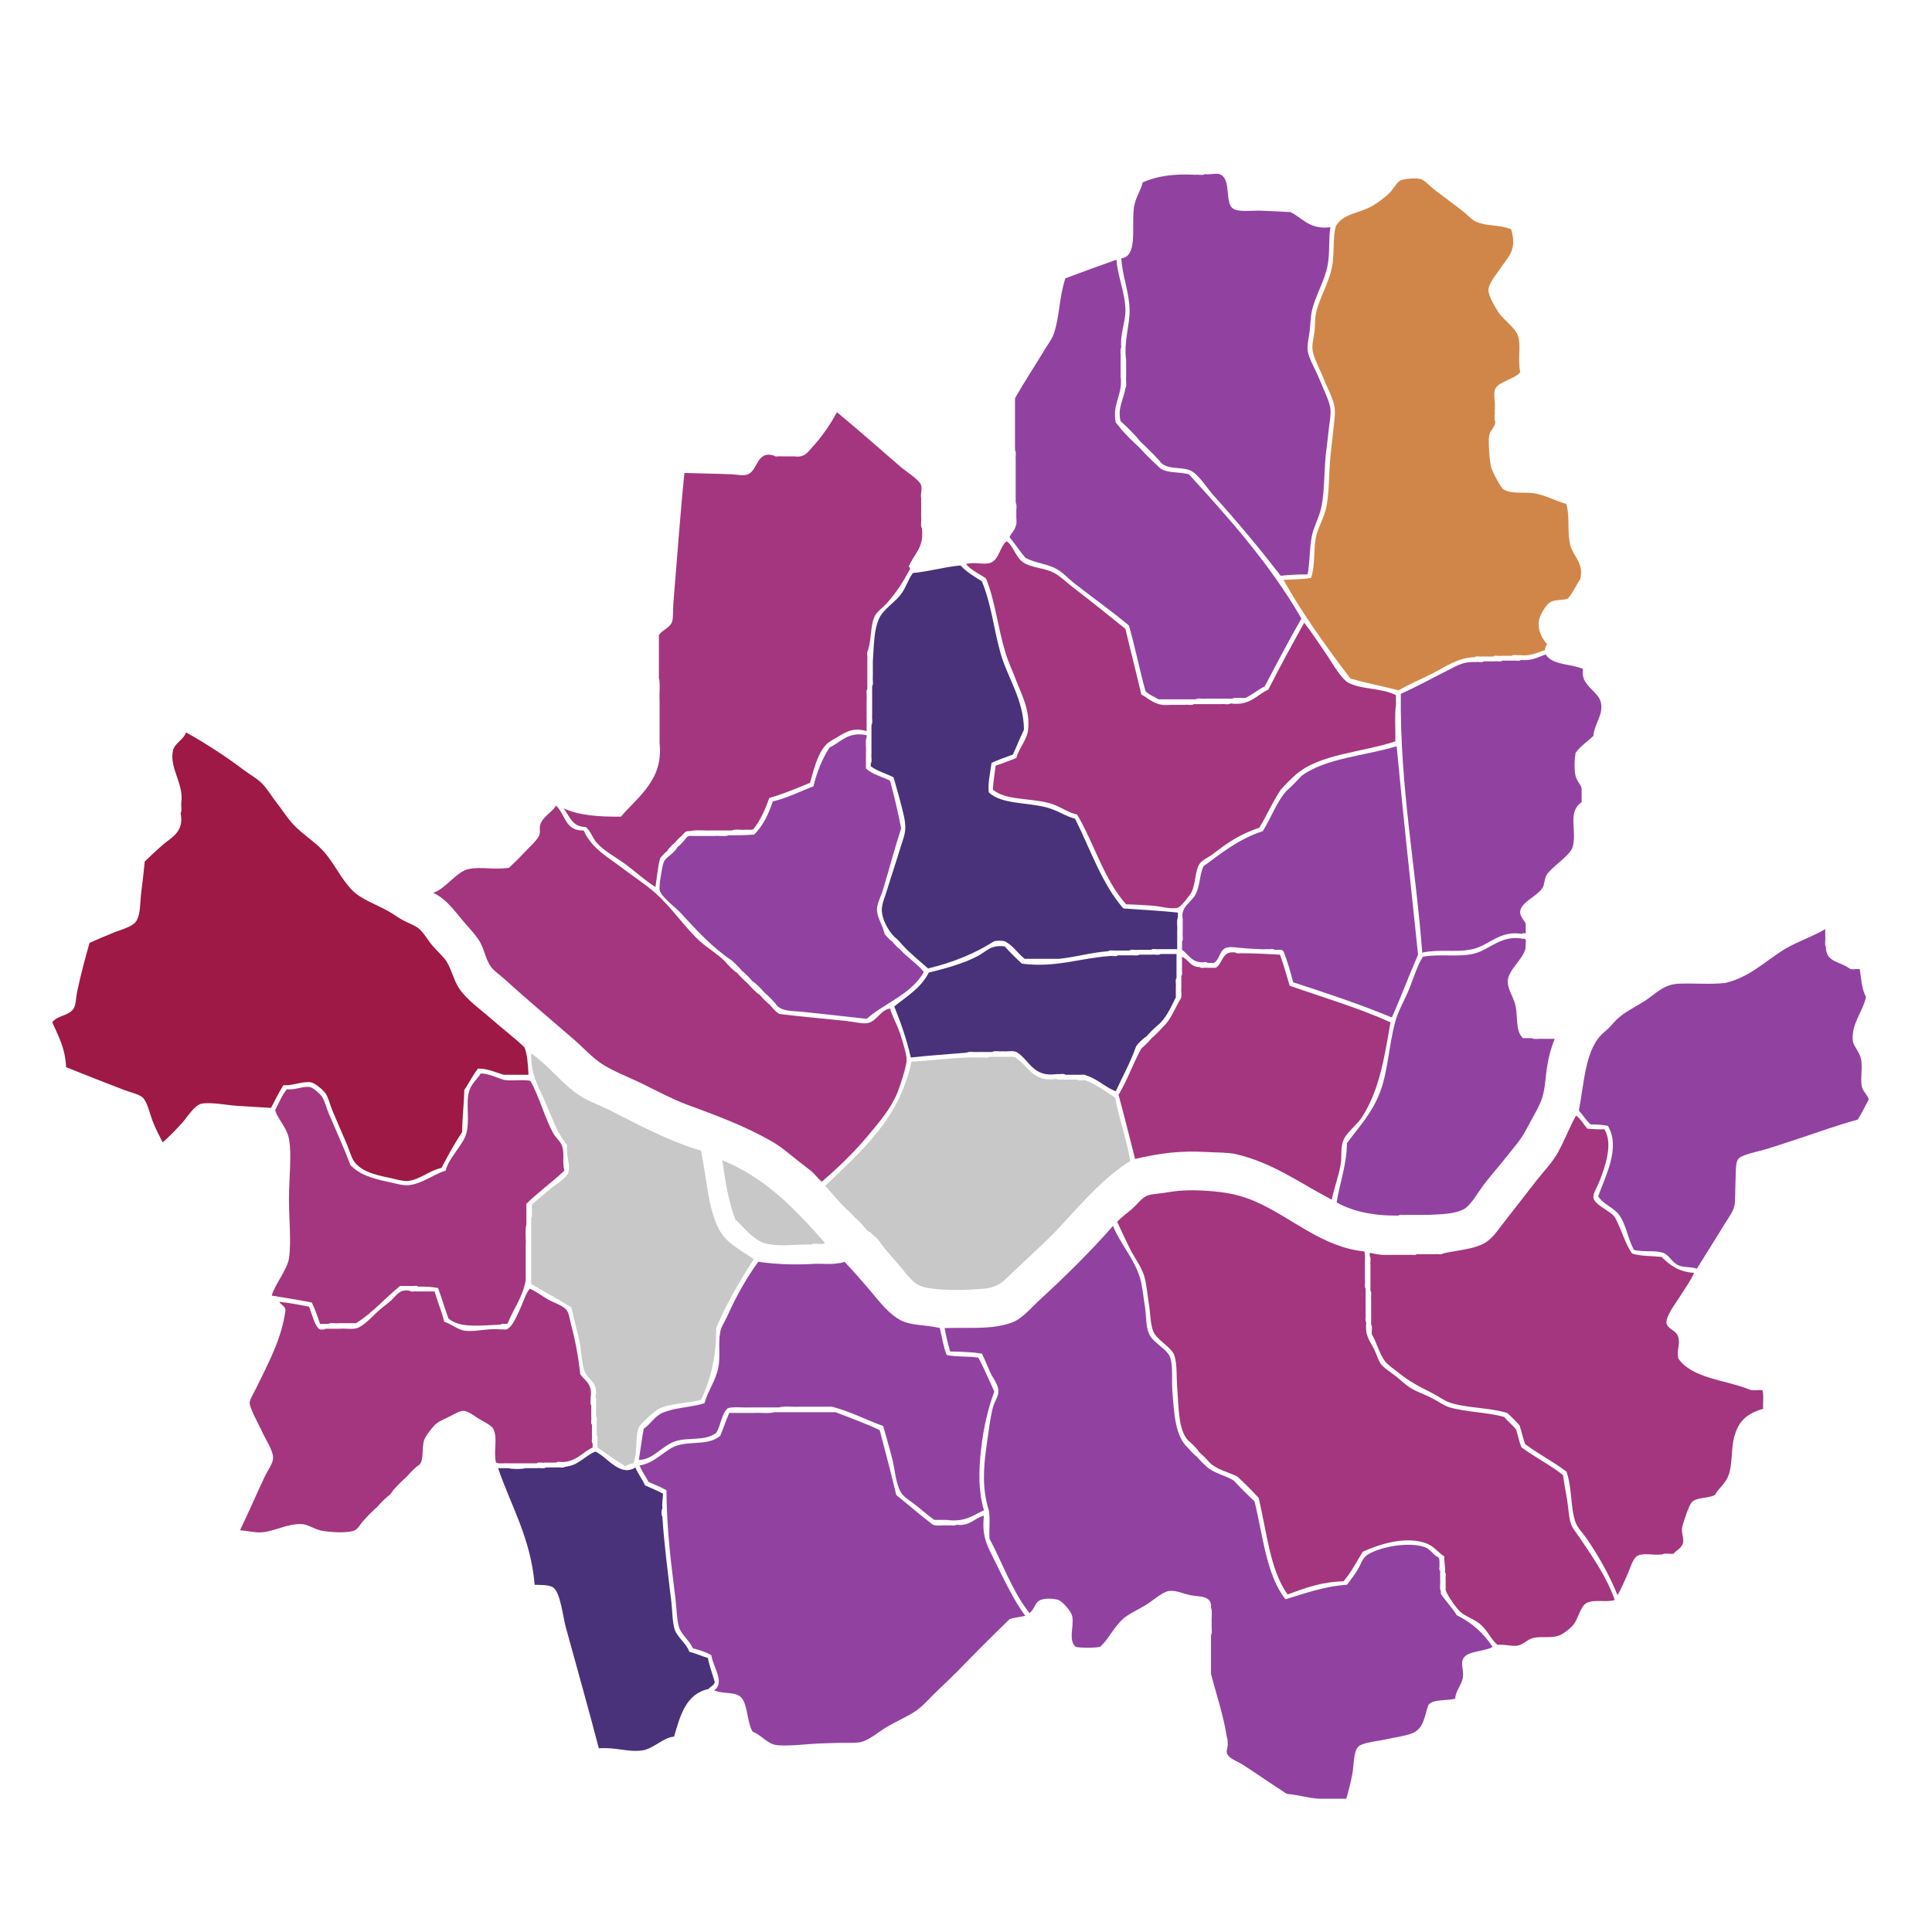 <?xml version="1.0" encoding="utf-8"?>
<!-- Generator: Adobe Illustrator 15.1.0, SVG Export Plug-In . SVG Version: 6.00 Build 0)  -->
<!DOCTYPE svg PUBLIC "-//W3C//DTD SVG 1.1//EN" "http://www.w3.org/Graphics/SVG/1.1/DTD/svg11.dtd">
<svg enable-background="new 0 0 1400 1400" height="1400px" id="Layer_1" version="1.1" viewbox="0 0 1400 1400" width="1400px" x="0px" xml:space="preserve" xmlns="http://www.w3.org/2000/svg" xmlns:xlink="http://www.w3.org/1999/xlink" y="0px">
 <path clip-rule="evenodd" d="M964.064,164.667
	c-1.447,9.018-0.285,18.105-2.002,27.506c-2.068,11.332-9.018,22.101-11.502,33.507c-0.867,3.979-0.977,9.201-1.5,14.003
	c-0.508,4.656-1.969,10.129-1.5,14.003c0.779,6.456,5.756,14.04,8.502,21.005c2.287,5.805,7.385,15.948,8.002,21.505
	c0.539,4.856-0.953,11.628-1.502,17.504c-0.547,5.879-1.484,11.904-2,17.504c-1.135,12.346-0.799,25.368-3,36.008
	c-1.582,7.641-5.57,14.402-7.002,21.505c-1.725,8.558-1.271,18.438-3,27.506c-6.813,0.022-13.387,0.283-19.506,1
	c-14.793-19.111-31.705-39.509-48.51-58.013c-4.902-5.398-11.217-16.078-17.504-18.504c-7.016-2.707-17.623,0.042-22.006-7.001
	c-4.459-4.876-9.127-9.544-14.002-14.003c-0.148-1.02-1.354-0.98-1.502-2c-3.959-4.376-8.127-8.544-12.502-12.503
	c-2.484-9.723,2.434-16.186,3.5-24.005c1.156-1.678,0.176-5.493,0.5-8.001c0-4.168,0-8.335,0-12.503
	c-1.914-13.504,2.932-25.383,2.502-37.009c-0.459-12.384-5.236-23.798-6.002-36.508c11.756-1.325,7.563-21.182,9.002-35.508
	c0.838-8.333,5.449-13.907,6.502-19.504c9.998-4.506,22.598-6.408,38.008-5.501c2.178-0.323,5.654,0.652,7.002-0.5
	c3.451,0.612,7.951-0.803,10.502,0c9.178,2.887,3.551,20.857,10.002,25.005c4.402,2.831,14.043,1.217,20.506,1.5
	c7.441,0.328,14.299,0.634,21.004,1C944.035,158.024,948.826,166.568,964.064,164.667z" fill="#C8C8C8" fill-rule="evenodd" id="Dobong-gu" style="fill: #9142a1">
 </path>
 <path clip-rule="evenodd" d="M943.059,562.258
	c17.314-12.86,45.85-14.498,69.016-21.505c4.727,50.787,10.273,100.752,15.504,151.034c-6.555,14.951-12.34,30.67-19.004,45.511
	c-22.848-9.494-47.135-17.548-71.518-25.506c-1.996-7.838-4.219-15.451-7-22.505c-1.004-1.498-4.105-0.896-6.502-1
	c-0.693-1.14-3.48-0.187-5.002-0.5c-4.93,0.306-9.943-0.296-15.002-0.5c-5.111-0.206-11.324-1.679-15.004-0.5
	c-4.971,1.592-4.482,8.52-9.002,11.003c-1.5,0-3.002,0-4.502,0c-0.693-1.141-3.48-0.187-5-0.5
	c-6.898-0.604-9.074-5.929-13.504-9.002c0-2,0-4.001,0-6.001c1.15-1.184,0.18-4.488,0.5-6.501c0-3.334,0-6.668,0-10.002
	c-1.777-8.816,6.691-12.109,9.502-18.004c3.188-6.685,2.475-12.889,5.502-20.004c13.135-9.705,25.787-19.891,43.01-25.506
	c5.984-9.353,9.824-20.849,17.004-29.006C935.932,569.802,939.6,566.134,943.059,562.258z" fill="#C8C8C8" fill-rule="evenodd" id="Dongdaemun-gu" style="fill: #9142a1">
 </path>
 <path clip-rule="evenodd" d="M549.469,914.338
	c12.88,1.814,26.066,2.353,40.509,1.5c5.67-0.331,12.667,0.665,17.504-0.5c1.864,0.031,3.163-0.504,4.501-1
	c6.505,6.898,12.973,14.271,19.505,22.006c6.095,7.215,12.891,16.18,21.505,20.504c7.69,3.861,17.505,3.021,28.006,5.502
	c1.606,6.563,2.639,13.698,5.001,19.504c6.734,1.602,15.933,0.738,23.005,2c4.186,7.818,7.715,16.29,11.502,24.506
	c-4.217,11.309-7.695,25.375-9.502,41.01c-2.027,17.546-1.936,31.865,2,45.01c-7.719,3.617-13.839,8.832-27.005,7.002
	c-3,0-6.001,0-9.002,0c-4.278-3.027-8.12-6.408-12.502-10.002c-3.631-2.978-9.757-6.318-12.003-10.503
	c-3.533-6.582-4.023-16.151-6.001-24.005c-2.02-8.021-4.385-15.643-6.501-23.506c-12.507-4.498-23.557-10.451-37.009-14.004
	c-7.835,0-15.67,0-23.505,0c-4.837,0.332-10.999-0.662-15.003,0.501c-6.668,0-13.336,0-20.004,0
	c-5.503,0.331-12.333-0.664-17.004,0.5c-4.723,4.112-5.059,12.612-8.502,18.004c-8.232,6.149-19.541,2.86-29.507,6.001
	c-9.423,2.971-16.667,13.793-26.506,13.504c1.216-7.453,2.1-15.238,3.5-22.506c4.8-3.152,7.619-8.869,13.503-11.502
	c8.821-3.948,20.193-3.832,30.507-7.002c2.514-8.961,8.113-16.396,10.002-25.506c1.771-8.537-0.226-17.053,1.5-26.506
	c0.636-3.48,3.329-7.236,5.001-11.002C533.56,938.992,541.504,925.207,549.469,914.338z" fill="#C8C8C8" fill-rule="evenodd" id="Dongjak-gu" style="fill: #9142a1">
 </path>
 <path clip-rule="evenodd" d="M575.476,330.705
	c7.587,0.952,9.29-2.505,13.003-6.501c7.224-7.775,13.519-17.169,18.004-25.505c14.693,12.132,30.782,26.277,46.01,39.509
	c3.894,3.383,13.752,9.375,15.003,13.503c0.862,2.844-0.673,6.792,0,9.002c0,4.834,0,9.669,0,14.503
	c0.324,2.343-0.654,5.989,0.5,7.501c1.953,14.456-6.109,18.896-9.502,28.007c0.628,0.205,1.022,0.645,1,1.5
	c-5.143,9.597-10.142,17.47-17.004,25.006c-3.037,3.335-7.588,6.393-9.002,10.002c-2.79,7.125-1.877,15.108-4.501,24.006
	c-1.152,1.348-0.178,4.823-0.5,7.001c0,3.667,0,7.335,0,11.002c0,3.334,0,6.668,0,10.002c-1.152,1.348-0.178,4.824-0.5,7.001
	c0,3.667,0,7.335,0,11.002c0,4.167,0,8.335,0,12.503c-9.909-2.624-14.437,0.35-20.505,4.001c-2.967,1.785-6.638,3.607-8.502,5.501
	c-6.809,6.919-9.348,18.968-12.003,28.006c-9.573,3.93-19.012,7.994-29.506,11.003c-2.983,8.353-6.446,16.227-11.502,22.505
	c-1.074,0.927-3.664,0.338-5.501,0.5c-3.173,0.328-7.661-0.659-10.002,0.5c-4.668,0-9.335,0-14.003,0
	c-5.337,0.332-12-0.664-16.504,0.5c-3.186-0.352-4.295,1.374-5.501,3c-2.043,1.625-3.877,3.458-5.501,5.501
	c-1.876,1.458-3.543,3.125-5.001,5.001c0,0.167,0,0.333,0,0.5c-2.043,1.624-3.876,3.458-5.501,5.501
	c-1.874,6.295-2.348,13.989-3.501,21.005c-7.333-4.537-13.729-10.497-21.005-16.004c-7.046-5.333-15.879-9.708-21.505-16.003
	c-3.167-3.544-4.184-8.449-8.001-11.502c-9.872,0.035-11.732-7.939-16.003-13.503c10.749,5.088,25.466,6.208,41.509,6.001
	c5.736-6.742,14.377-14.342,20.005-22.505c5.505-7.985,9.425-16.801,8.002-31.007c0-3.167,0-6.334,0-9.502
	c0-7.168,0-14.336,0-21.505c-0.331-5.17,0.664-11.666-0.5-16.003c0-10.335,0-20.671,0-31.007c2.321-3.633,8.118-5.423,9.502-9.502
	c1.134-3.341,0.625-8.999,1-13.503c2.579-30.969,5.016-65.498,8.002-94.521c11.516,0.432,24.255,0.549,34.508,1
	c3.694,0.163,8,1.385,11.503,0c7.246-2.866,6.368-17.586,19.004-13.503c0.693,1.141,3.481,0.187,5.001,0.5
	C569.141,330.705,572.308,330.705,575.476,330.705z" fill="#C8C8C8" fill-rule="evenodd" id="Eunpyeong-gu" style="fill: #a3367f">
 </path>
 <path clip-rule="evenodd" d="M809.029,188.173
	c0.912,12.448,6.383,24.226,6.5,36.508c0.084,8.802-3.998,17.245-3,27.006c-1.156,1.678-0.176,5.492-0.5,8.001
	c0,4.167,0,8.335,0,12.503c1.809,14.38-6.305,20.132-3.5,34.008c1.307,1.693,2.83,3.171,4,5.001
	c4.125,4.543,8.461,8.877,13.002,13.003c4.461,4.876,9.127,9.544,14.004,14.003c4.174,4.995,14.822,3.516,22.006,5.501
	c29.617,32.396,58.822,65.205,81.518,104.524c-9.205,15.968-17.861,32.483-26.506,49.011c-4.91,2.591-8.998,6.004-14.004,8.502
	c-3.006,0.327-7.326-0.659-9.502,0.5c-3,0-6,0-9.002,0c-3.5,0-7.002,0-10.502,0c-2.178,0.323-5.652-0.652-7.002,0.5
	c-3,0-6,0-9.002,0c-3.5,0-7.002,0-10.502,0c-2.5,0-5.002,0-7.502,0c-3.18-1.987-7.064-3.271-9.502-6.001
	c-4.273-15.565-7.566-32.108-12.002-47.511c-12.75-10.672-26.533-20.346-39.51-30.507c-4.32-3.382-8.381-8.007-13.004-10.502
	c-6.852-3.699-15.078-4.146-22.504-8.002c-3.998-4.838-7.506-10.165-11.502-15.003c1.264-2.903,3.693-4.642,4.5-8.002
	c1.158-2.01,0.174-6.161,0.5-9.002c-0.324-2.509,0.656-6.324-0.5-8.002c0-5.168,0-10.336,0-15.504c0-5.001,0-10.002,0-15.003
	c-0.324-2.344,0.654-5.989-0.5-7.502c0-5.168,0-10.336,0-15.503c0-5.001,0-10.002,0-15.003c0-2.334,0-4.668,0-7.002
	c6.334-11.432,14.252-23.222,21.004-34.508c2.314-3.867,5.734-8.378,7.002-12.002c4.479-12.813,3.801-26.4,8.502-40.509
	C784.264,197.082,796.582,192.563,809.029,188.173z" fill="#C8C8C8" fill-rule="evenodd" id="Gangbuk-gu" style="fill: #9142a1">
 </path>
 <path clip-rule="evenodd" d="M1169.111,741.299
	c5.732-6.754,13.379-10.111,22.004-15.504c8.936-5.586,14.174-12.908,26.506-13.003c10.67-0.333,22.672,0.667,32.508-0.5
	c18.525-4.354,29.406-16.417,44.01-25.006c8.764-5.154,19.996-8.898,28.506-14.003c0,1.667,0,3.334,0,5.001
	c0.326,2.509-0.654,6.323,0.502,8.002c-0.258,11.092,11.025,10.646,17.004,15.504c1.512,1.154,5.158,0.176,7.5,0.5
	c1.086,7.083,1.484,14.853,4.502,20.005c-1.932,10.422-10.932,19.746-9.502,32.007c0.439,3.773,5.059,8.253,6,13.503
	c1.15,6.411-0.707,13.824,0.502,19.504c0.762,3.582,4.42,6.434,5,9.503c-2.693,4.808-5.02,9.982-8.002,14.503
	c-14.064,3.812-27.102,8.573-43.51,14.004c-6.725,2.226-13.926,4.617-21.504,7.001c-6.23,1.96-18.705,4.1-21.506,7.502
	c-2.205,2.679-1.711,10.053-2,16.003c-0.27,5.521-0.115,11.744-0.5,16.004c-0.494,5.479-4.258,10.002-7.002,14.504
	c-7.244,11.887-13.189,21.056-20.504,33.008c-5.291-1.752-9.098-0.548-13.504-2.501c-4.646-2.06-6.66-7.547-11.002-9.003
	c-5.998-2.009-12.977-0.372-21.006-2c-4.625-8.117-5.539-17.827-10.502-25.006c-4.063-5.875-11.83-7.93-15.504-14.003
	c5.16-14.568,16.49-35.228,7.002-51.011c-3.82-0.68-7.887-1.115-12.502-1.001c-3.299-2.87-5.486-6.851-8.502-10.003
	c4.039-21.131,4.615-45.729,18.504-57.012C1164.984,745.842,1167.152,743.675,1169.111,741.299z" fill="#C8C8C8" fill-rule="evenodd" id="Gangdong-gu" style="fill: #9142a1">
 </path>
 <path clip-rule="evenodd" d="M134.875,530.751
	c14.186,7.902,28.88,17.473,41.509,27.006c4.251,3.209,9.459,6.075,13.003,9.502c4.232,4.093,7.689,10.18,11.502,15.004
	c3.918,4.956,7.421,10.604,11.503,15.003c6.56,7.07,15.108,12.175,21.505,19.005c8.05,8.595,12.902,20.3,21.505,29.006
	c6.374,6.451,17.3,10.128,26.006,15.003c3.432,1.921,6.93,4.513,10.502,6.501c3.87,2.155,8.53,3.593,11.502,6.001
	c3.497,2.833,6.386,8.233,10.002,12.503c3.64,4.297,8.201,8.06,10.502,12.002c3.5,5.994,4.969,13.018,8.502,18.504
	c5.596,8.689,15.438,15.27,23.005,22.005c8.075,7.188,16.7,13.607,24.506,21.005c2.256,5.079,2.541,12.129,3.001,19.004
	c0,0.334,0,0.667,0,1c-6.002,0-12.003,0-18.004,0c-5.92-1.747-10.951-4.385-18.504-4.5c-3.843,4.658-6.47,10.533-10.002,15.503
	c-0.172,10.497-1.497,19.842-1.5,30.507c-5.514,8.156-10.331,17.01-15.003,26.006c-8.665,1.709-16.358,9.035-25.006,9.502
	c-3.351,0.182-9.662-1.734-13.503-2.5c-10.699-2.131-20.229-4.968-25.006-12.003c-1.979-2.915-3.274-7.977-5.001-12.003
	c-3.733-8.706-7.112-16.434-10.502-24.506c-1.854-4.414-2.894-9.518-5.001-12.502c-1.992-2.822-7.871-7.548-10.502-8.002
	c-6.062-1.047-14.354,2.875-20.005,2c-3.302,5.2-6.064,10.939-9.002,16.504c-8.57-0.594-16.527-0.893-25.005-1.5
	c-6.744-0.483-19.111-2.885-25.506-1.5c-5.025,1.087-10.524,10.202-14.003,14.003c-4.763,5.202-9.093,9.708-14.003,14.003
	c-2.676-5.246-5.24-10.084-7.502-16.004c-1.854-4.855-3.532-13.175-7.001-16.504c-2.526-2.423-9.272-3.868-13.503-5.501
	c-14.528-5.605-28.749-11.121-42.009-16.503c-0.499-13.672-5.639-22.701-10.002-32.508c4.057-5.3,11.855-4.416,15.504-10.002
	c1.666-2.551,1.634-7.865,2.5-12.004c2.518-12.024,6.03-25.201,9.002-35.508c5.497-2.554,11.032-4.787,17.504-7.501
	c4.729-1.983,13.795-4.065,16.503-8.502c3.111-5.097,2.565-13.703,3.5-21.004c0.943-7.357,1.846-14.689,2.501-22.005
	c3.839-3.569,7.796-7.497,13.003-12.002c6.48-5.608,15.725-9.435,13.003-23.005c1.155-1.678,0.175-5.493,0.5-8.002
	c1.876-13.255-8.925-25.063-6.001-37.508C126.606,538.5,132.789,536.269,134.875,530.751z" fill="#C8C8C8" fill-rule="evenodd" id="Gangseo-gu" style="fill: #9e1946">
 </path>
 <path clip-rule="evenodd" d="M409.438,1062.872
	c10.055-0.948,14.109-7.896,22.005-11.003c8.709,3.959,17.785,18.691,29.007,11.503c1.936,4.731,4.911,8.425,7.001,13.003
	c4.371,1.964,8.918,3.752,13.003,6.002c-0.113,3.721-0.805,6.863-0.5,11.002c-0.828,0.7-0.828,4.801,0,5.502
	c1.265,19.843,4.213,42.334,6.502,61.514c0.842,7.057,0.685,15.172,2.5,20.504c1.959,5.756,8.856,10.419,10.502,16.004
	c4.774,1.228,8.83,3.173,13.503,4.501c1.205,6.297,3.346,11.657,5.001,17.505c-0.607,2.56-3.158,3.176-4.501,5
	c-16.374,3.465-20.527,19.148-25.006,34.508c-8.089,0.664-14.721,8.753-23.005,10.003c-9.996,1.508-19.743-2.559-31.507-1.501
	c-6.953-26.869-16.129-59.129-24.006-88.02c-2.003-7.346-3.826-24.808-9.002-28.506c-3.041-2.174-9.421-1.811-13.503-2.001
	c-2.895-34.114-17.084-56.934-26.506-84.52c2.5,0,5.001,0,7.501,0c3.009,0.833,9.495,0.833,12.503,0c2.834,0,5.668,0,8.502,0
	c1.849-0.319,4.982,0.647,6.002-0.5c2.667,0,5.334,0,8.001,0C405.284,1063.053,408.418,1064.02,409.438,1062.872z" fill="#C8C8C8" fill-rule="evenodd" id="Geumcheon-gu" style="fill: #4a327a">
 </path>
 <path clip-rule="evenodd" d="M428.942,1040.367c0.317,1.684-0.644,4.645,0.5,5.501
	c0,1,0,2.001,0,3.001c-7.014,3.32-11.124,9.547-20.504,10.502c-1.849,0.319-4.982-0.647-6.001,0.5c-2.667,0-5.334,0-8.002,0
	c-1.848,0.319-4.982-0.647-6.001,0.5c-2.834,0-5.668,0-8.502,0c-3.834,0-7.668,0-11.502,0c-3.07-0.264-7.24,0.572-9.502-0.5
	c-2.025-8.383,1.501-17.846-2-24.506c-1.383-2.629-7.673-5.575-10.002-7.001c-3.662-2.241-8.242-5.894-11.502-6.001
	c-2.817-0.094-7.527,2.728-10.002,4c-2.836,1.459-7.151,3.227-9.502,5.002c-2.417,1.824-7.969,9.016-9.002,12.002
	c-2.259,6.529,0.466,16.63-5.001,19.005c-2.709,2.292-5.21,4.792-7.502,7.501c-3.542,3.126-6.877,6.46-10.002,10.003
	c-1.09,1.744-2.248,3.421-4.001,4.501c-2.709,2.291-5.21,4.792-7.502,7.502c-3.542,3.125-6.877,6.459-10.002,10.002
	c-2.603,2.77-4.024,6.548-7.502,7.502c-6.091,1.67-16.19,0.877-22.005,0c-5.793-0.873-10.356-4.833-15.504-5.002
	c-10.37-0.339-19.73,5.449-29.006,6.002c-5.163,0.307-9.707-1.09-15.503-1.5c5.927-12.122,11.899-26.067,18.004-39.01
	c2.118-4.488,5.993-9.389,6.001-13.502c0.012-5.465-5.336-12.942-8.502-20.006c-2.061-4.598-8.586-15.993-8.502-20.004
	c0.044-2.09,2.84-6.572,4.501-10.002c8.828-18.236,18.595-35.627,21.505-57.014c-0.289-3.212-3.403-3.599-4.501-6.001
	c7.568,0.767,14.526,2.144,21.505,3.501c2.272,5.395,3.418,11.918,7.001,16.004c0.54,0.827,4.462,0.827,5.001,0
	c3.5,0,7.001,0,10.502,0c4.004-0.33,9.33,0.662,12.503-0.5c5.631-2.188,10.712-8.438,16.504-13.504
	c2.238-1.957,5.196-3.902,8.001-6.501c4.358-4.038,6.289-8.403,13.503-7.002c0.855,1.145,3.817,0.184,5.501,0.501
	c4.167,0,8.335,0,12.503,0c2.144,7.523,5.065,14.271,7.001,22.004c4.975,1.3,9.393,5.851,15.503,6.502
	c7.731,0.824,16.25-1.998,25.506-1c1.52-0.314,4.308,0.641,5.001-0.5c3.791-2.215,6.551-9.283,9.002-14.504
	c2.473-5.266,3.817-10.847,7.002-14.503c4.698,2.081,8.631,5.198,13.503,8.001c3.752,2.16,11.111,4.273,13.503,8.002
	c1.4,2.185,2.071,7.009,3.001,10.503c2.963,11.132,5.162,22.878,6.501,35.509c3.465,4.703,9.131,7.205,7.501,17.003
	c0.317,1.685-0.644,4.646,0.5,5.501c0,2.834,0,5.668,0,8.502c0.317,1.684-0.644,4.646,0.5,5.502
	C428.942,1035.032,428.942,1037.699,428.942,1040.367z" fill="#C8C8C8" fill-rule="evenodd" id="Guro-gu" style="fill: #a3367f">
 </path>
 <path clip-rule="evenodd" d="M694.002,1210.906
	c-4.465,4.478-9.49,9.332-15.003,14.503c-4.905,4.601-9.783,10.629-15.504,14.503c-5.579,3.778-12.692,6.807-20.004,11.003
	c-6.592,3.783-13.672,10.269-20.004,11.503c-4.604,0.896-10.121,0.33-15.004,0.5c-4.958,0.172-10.222,0.289-15.503,0.5
	c-8.362,0.334-23.305,2.309-31.007,1c-6.05-1.028-10.412-7.248-16.503-9.502c-4.21-6.324-3.53-20.211-8.502-25.006
	c-4.548-4.387-12.656-2.06-19.505-5.002c8.225-5.589-0.902-17.209-2-25.506c-3.932-2.236-8.583-3.752-13.503-5
	c-1.827-5.164-8.366-9.896-10.002-15.504c-1.574-5.393-1.633-13.365-2.5-20.505c-0.814-6.708-1.677-13.724-2.5-20.505
	c-2.561-21.088-3.9-39.887-4.001-58.013c-4.064-2.271-8.587-4.082-13.003-6.001c-2.081-4.088-4.802-7.535-6.501-12.004
	c11.121-1.375,18.907-12.017,27.506-14.502c11.104-3.211,22.65,0.189,31.007-7.002c2.241-5.428,4.121-11.217,6.502-16.504
	c6.001,0,12.002,0,18.004,0c4.67-0.331,10.665,0.663,14.503-0.5c6.668,0,13.337,0,20.005,0c8.168,0,16.337,0,24.506,0
	c10.86,4.143,21.86,8.146,32.007,13.002c4.08,15.592,8.194,31.148,12.003,47.012c8.873,7.131,17.411,14.596,26.506,21.504
	c2.674,1.161,7.497,0.172,11.003,0.501c1.848-0.319,4.981,0.647,6.001-0.501c9.897,1.395,14.094-5.574,20.004-6.501
	c-1.588,13.631,1.807,20.663,6.002,29.007c7.521,14.96,15.389,32.314,24.006,43.51c-3.738,0.93-8.176,1.16-11.502,2.5
	C718.799,1185.691,706.297,1198.194,694.002,1210.906z" fill="#C8C8C8" fill-rule="evenodd" id="Gwanak-gu" style="fill: #9142a1">
 </path>
 <path clip-rule="evenodd" d="M968.564,871.328
	c2.316-14.521,7.197-26.477,7.502-43.01c8.822-11.86,18.256-21.808,24.006-37.008c5.83-15.418,6.246-33.637,11.002-51.012
	c2.184-7.975,6.811-15.682,10.002-23.506c3.381-8.283,5.756-16.752,10.002-23.505c13.057-2.375,26.496,0.72,38.01-2.501
	c10.371-2.901,19.273-13.59,34.508-10.502c3.646-0.813,1.371,4.297,2,6.501c-1.842,8.604-12.258,15.216-13.002,24.006
	c-0.449,5.296,4.145,11.839,5.5,17.504c2.047,8.548-0.248,18.539,5.502,24.005c2.166,0,4.334,0,6.502,0
	c1.678,1.156,5.492,0.176,8.002,0.5c2.834,0,5.668,0,8.502,0c-2.664,6.541-4.318,12.607-5.502,20.005
	c-1.111,6.94-1.309,15.409-3.5,22.505c-2.055,6.65-7.506,15.23-11.504,23.006c-3.957,7.696-9.898,14.141-14.502,20.004
	c-4.736,6.031-10.125,12.135-15.504,19.005c-4.619,5.896-10.355,16.442-15.504,19.005c-6.918,3.441-16.094,3.563-25.006,4
	c-2.334,0-4.668,0-7.002,0c-3.334,0-6.668,0-10.002,0c-1.52,0.314-4.309-0.641-5.002,0.5
	C995.094,881.143,980.262,877.802,968.564,871.328z" fill="#C8C8C8" fill-rule="evenodd" id="Gwangjin-gu" style="fill: #9142a1">
 </path>
 <path clip-rule="evenodd" d="M809.529,885.332
	c3.344-3.51,7.164-6.168,11.002-9.502c3.58-3.111,6.844-7.933,11.002-9.503c3.145-1.187,8.471-1.302,12.504-2.001
	c10.121-1.754,17.617-2.169,29.006-1.5c15.992,0.939,26.063,3.173,37.008,8.002c26.447,11.669,47.611,32.773,78.518,36.008
	c1.088,2.58,0.227,7.111,0.502,10.503c0,3.334,0,6.668,0,10.003c0.32,2.012-0.65,5.317,0.5,6.501c0,2.834,0,5.668,0,8.502
	c0,3.334,0,6.668,0,10.002c0.318,1.849-0.648,4.981,0.5,6.001c-1.123,9.712,2.514,13.063,5.5,19.005
	c1.992,3.962,3.227,8.579,5.002,11.003c2.117,2.891,7.289,6.038,11.002,9.002c3.914,3.123,7.424,6.66,11.504,9.002
	c4.016,2.305,9.201,4.087,14.002,6.501c4.635,2.33,9.215,5.753,13.504,7.002c12.207,3.557,27.744,3.449,39.508,7.001
	c2.563,3.273,5.932,5.738,8.502,9.002c1.391,4.277,2.246,9.092,4.002,13.004c9.594,7.076,20.686,12.655,30.006,20.004
	c0.875,6.341,2.055,12.245,3.002,18.004c0.984,6.002,1.041,12.711,3,18.004c1.092,2.949,4.381,6.836,6.502,10.003
	c9.504,14.194,19.082,27.798,25.006,44.511c-5.541,1.964-14.252-0.62-20.006,2c-4.949,2.254-6.008,10.943-10.002,16.004
	c-2.055,2.604-7.475,6.924-11.002,8.002c-5.742,1.754-12.551,0.227-18.004,1.5c-4.266,0.995-7.09,4.738-11.002,5.501
	c-4.352,0.849-9.047-0.96-15.004-0.5c-4.955-4.302-7.02-10.321-12.504-15.003c-4.303-3.674-10.471-5.346-14.502-9.002
	c-2.607-2.365-9.137-11.533-10.504-15.504c0-2.668,0-5.335,0-8.002c-0.313-1.52,0.641-4.308-0.5-5.002
	c0.389-4.389-0.732-7.268-0.5-11.502c-4.393-2.852-7.592-7.5-13.002-9.502c-14.945-5.529-33.725,0.521-46.012,6.001
	c-4.537,7.298-8.525,15.146-14.002,21.505c-16.326,0.345-28.281,5.061-40.51,9.502c-12.758-17.582-15.137-45.543-21.004-70.016
	c-4.961-5.376-10.129-10.544-15.504-15.504c-6.775-3.227-14.982-5.021-20.006-10.002c-2.291-2.709-4.791-5.21-7.5-7.502
	c-0.178-0.656-0.881-0.786-1.002-1.5c-2.125-2.543-4.457-4.877-7-7.002c-7.23-7.581-6.807-23.209-8.002-38.508
	c-0.609-7.787,0.043-16.854-2.002-23.006c-2.199-6.624-12.922-11.019-15.502-18.004c-2.012-5.447-1.949-13.102-3.002-19.504
	c-1.125-6.854-1.74-14.938-3.5-20.506c-2.148-6.789-6.955-12.942-10.002-19.004C815.576,898.467,812.641,891.889,809.529,885.332z" fill="#C8C8C8" fill-rule="evenodd" id="Gangnam-gu" style="fill: #a3367f">
 </path>
 <path clip-rule="evenodd" d="M720.008,682.285
	c-13.643,8.694-29.509,15.167-47.511,19.505c-6.417-5.753-13.255-11.084-19.004-17.504c-1.625-2.043-3.458-3.876-5.501-5.501
	c-4.496-4.668-9.113-12.79-9.002-20.004c0.059-3.846,2.49-9.455,4.001-14.504c3.006-10.049,6.144-18.898,9.002-28.506
	c1.488-5.001,3.81-10.584,4.001-15.003c0.284-6.57-2.044-13.576-3.501-19.504c-1.444-5.877-3.262-11.502-5.001-18.004
	c-5.435-2.734-11.846-4.491-16.504-8.002c0-0.667,0-1.333,0-2c1.153-1.348,0.177-4.823,0.5-7.001c0-3.667,0-7.335,0-11.002
	c0-3.334,0-6.668,0-10.002c1.152-1.348,0.177-4.824,0.5-7.001c0-3.668,0-7.335,0-11.003c0-3.334,0-6.668,0-10.002
	c1.152-1.348,0.177-4.824,0.5-7.002c0-3.667,0-7.335,0-11.002c0.908-12.657,0.718-22.671,4.501-31.007
	c3.217-7.087,11.845-11.738,16.504-18.504c3.345-4.858,4.499-9.644,8.002-14.503c12.175-1.161,22.316-4.356,34.508-5.501
	c4.252,4.75,9.984,8.02,15.503,11.502c6.941,16.762,8.516,34.323,13.504,52.012c5.047,17.906,16.736,33.542,17.004,55.512
	c-2.867,5.802-5.285,12.053-8.002,18.004c-5.268,1.902-10.518,3.819-15.504,6.001c-0.797,6.729-2.854,14.783-2,21.505
	c9.846,8.849,27.449,6.847,42.51,11.002c7.674,2.118,13.383,6.375,20.004,8.002c11.162,22.178,19.406,47.276,35.008,65.015
	c13.176,0.995,26.723,1.617,39.51,3c0,1.167,0,2.334,0,3.501c-1.16,2.341-0.172,6.829-0.5,10.002c0,4.334,0,8.668,0,13.003
	c-4.334,0-8.67,0-13.004,0c-1.848,0.319-4.982-0.648-6.002,0.5c-3.166,0-6.334,0-9.502,0c-1.848,0.319-4.98-0.647-6,0.5
	c-3.002,0-6.002,0-9.002,0c-2.014,0.321-5.318-0.65-6.502,0.5c-12.729,0.941-23.139,4.201-35.508,5.501c-8.336,0-16.672,0-25.006,0
	c-4.959-3.876-8.289-9.382-14.004-12.503C726.826,681.454,721.691,681.454,720.008,682.285z" fill="#C8C8C8" fill-rule="evenodd" id="Jongno-gu" style="fill: #4a327a">
 </path>
 <path clip-rule="evenodd" d="M852.039,722.795
	c-3.846,7.49-7.141,15.533-13.504,20.504c-2.877,2.459-5.543,5.126-8.002,8.002c-0.404,0.096-0.498,0.502-1,0.5
	c-2.299,2.201-5.035,3.969-6.502,7.002c-4.045,11.457-9.639,21.369-14.502,32.008c-7.918-3.086-13.068-8.938-21.506-11.503
	c-1.02-1.147-4.152-0.181-6.002-0.501c-3,0-6,0-9.002,0c-1.02-1.146-4.152-0.18-6-0.5c-17.834,2.664-19.93-10.41-29.508-16.003
	c-2.342-1.159-6.83-0.173-10.002-0.501c-2.344,0.324-5.988-0.653-7.502,0.501c-3.334,0-6.668,0-10.002,0
	c-2.676,0.325-6.659-0.657-8.502,0.5c-13.527,1.144-27.306,2.034-40.51,3.501c-3.02-13.316-7.289-25.385-12.002-37.009
	c9.184-7.319,19.5-13.507,25.005-24.505c12.842-3.283,24.639-6.314,35.509-12.003c6.629-3.47,9.121-8.251,19.504-7.001
	c3.959,4.376,8.127,8.544,12.504,12.503c24.184,3.167,42.299-4.035,63.514-5.501c1.848-0.319,4.982,0.648,6.002-0.5c3,0,6,0,9.002,0
	c2.012-0.321,5.318,0.65,6.5-0.5c3.002,0,6.002,0,9.004,0c2.012-0.32,5.316,0.65,6.5-0.5c3.002,0,6.002,0,9.002,0
	c0.834,0,1.668,0,2.502,0c0,2.834,0,5.668,0,8.502c0,3.001,0,6.002,0,9.002c-1.148,1.02-0.182,4.154-0.5,6.002
	C852.039,717.46,852.039,720.127,852.039,722.795z" fill="#C8C8C8" fill-rule="evenodd" id="Jung-gu" style="fill: #4a327a">
 </path>
 <path clip-rule="evenodd" d="M1120.1,474.238
	c4.662,7.841,18.324,6.681,27.006,10.502c-2.287,12.067,11.305,15.833,13.004,24.506c1.773,9.058-4.662,14.91-5.502,24.005
	c-4.322,4.18-9.531,7.472-13.004,12.502c0,0.334,0,0.667,0,1c-0.832,3.84-0.832,11.164,0,15.003c0.725,3.943,3.436,5.9,4.502,9.502
	c0,3.334,0,6.668,0,10.002c-10.604,7.43-3.115,20.208-6.502,32.507c-1.73,6.284-15.746,14.712-19.004,20.505
	c-1.561,2.773-1.363,6.369-2.5,8.502c-3.455,6.476-15.533,10.445-16.504,17.504c-0.502,3.64,2.662,6.176,4,9.002
	c0,2.334,0,4.668,0,7.002c-0.727,0.273-2.584-0.585-2.5,0.5c-16.391-2.901-23.908,8.259-36.008,11.002
	c-11.813,2.678-22.666-0.268-36.51,2.5c-4.686-62.996-16.182-119.183-15.502-187.543c11.811-5.232,23.043-11.489,35.008-17.504
	c6.033-3.034,10.494-5.943,19.504-5.501c1.684-0.317,4.645,0.645,5.502-0.5c2.666,0,5.334,0,8.002,0
	c1.684-0.317,4.645,0.644,5.5-0.5c2.668,0,5.334,0,8.002,0c1.684-0.317,4.645,0.644,5.502-0.5
	C1110.217,479.025,1114.6,476.073,1120.1,474.238z" fill="#C8C8C8" fill-rule="evenodd" id="Jungnang-gu" style="fill: #9142a1">
 </path>
 <path clip-rule="evenodd" d="M402.936,583.763
	c6.628,6.041,6.576,18.764,20.004,18.004c5.968,13.406,17.593,19.237,29.007,28.007c7.357,5.653,15.368,10.769,22.005,16.504
	c12.672,10.951,22.254,25.911,33.508,36.008c5.59,5.017,12.528,8.948,18.004,14.503c2.292,2.709,4.792,5.21,7.502,7.501
	c0.501-0.001,0.595,0.405,1,0.501c2.458,2.875,5.126,5.543,8.002,8.001c2.292,2.71,4.792,5.21,7.501,7.502
	c0.501-0.001,0.595,0.405,1,0.5c2.292,2.71,4.792,5.21,7.501,7.502c2.202,2.3,3.968,5.034,7.001,6.501
	c13.151,1.679,33.148,3.431,48.011,5.002c5.674,0.6,11.949,2.383,16.003,1.5c6.439-1.402,9.308-9.631,16.004-10.502
	c1.58,5.924,4.993,11.412,7.001,17.504c1.616,4.899,5.107,15.426,5.001,20.004c-0.106,4.607-4.983,19.26-6.502,23.006
	c-5.032,12.414-13.34,21.697-21.005,31.007c-10.313,12.528-22.811,24.427-34.008,34.007c-2.909-2.459-5.033-5.625-8.001-8.001
	c-3.006-2.405-6-4.657-9.002-7.002c-5.841-4.562-11.654-9.769-18.004-13.503c-19.939-11.727-41.419-19.489-63.014-27.506
	c-10.111-3.754-20.545-9.33-31.007-14.504c-10.133-5.011-21.63-9.223-30.507-15.003c-6.704-4.366-13.309-11.702-20.004-17.505
	c-17.035-14.76-33.581-28.587-50.011-43.51c-3.288-2.985-7.931-6.23-10.002-9.001c-3.899-5.214-4.916-12.548-8.002-18.004
	c-2.809-4.965-7.841-10.148-12.002-15.003c-6.841-7.979-12.272-16.188-21.505-20.505c0-0.167,0-0.333,0-0.5
	c8.283-2.733,16.484-15.161,25.005-17.004c9.141-1.977,18.662,0.807,29.507-1c3.474-3.274,7.478-7.106,11.502-11.503
	c3.063-3.346,9.383-8.809,10.502-12.503c0.708-2.338-0.158-4.918,0.5-7.001C393.398,591.544,399.557,589.176,402.936,583.763z" fill="#C8C8C8" fill-rule="evenodd" id="Mapo-gu" style="fill: #a3367f">
 </path>
 <path clip-rule="evenodd" d="M1083.592,305.699
	c-0.51,4.537-3.662,5.613-4.502,10.002c-0.775,4.05,0.262,18.509,1.5,23.005c0.885,3.208,6.793,14.643,9.002,16.004
	c5.967,3.672,16.053,1.403,23.506,3c8.109,1.738,14.93,5.567,22.006,7.501c2.74,11.227,0.236,20.766,3,30.507
	c2.139,7.545,9.795,12.583,7.002,24.006c-3.18,4.49-5.305,10.033-9.002,14.003c-4.596,1.663-8.748,0.512-12.504,2.501
	c-3.117,1.651-7.98,9.404-8.502,14.003c-0.748,6.625,2.275,12.594,6.002,16.504c-0.713,1.287-1.615,2.386-1.5,4.501
	c-5.883,1.452-10.193,4.478-18.504,3.501c-1.684,0.316-4.646-0.645-5.502,0.5c-2.668,0-5.334,0-8.002,0
	c-1.684,0.316-4.645-0.645-5.502,0.5c-2.666,0-5.334,0-8.002,0c-1.684,0.316-4.645-0.645-5.5,0.5
	c-12.211,0.197-21.813,7.38-31.008,12.003c-8.523,4.285-16.541,7.522-24.006,12.003c-11.572-2.931-23.703-5.303-35.008-8.502
	c-17.121-22.554-34.861-47.157-48.51-71.517c6.645-0.522,14.094-0.241,20.004-1.5c3.156-9.429,1.619-20.374,3.5-29.507
	c1.412-6.854,5.945-13.942,7.502-21.505c2.24-10.87,1.836-24.517,3.002-37.009c0.533-5.733,1.441-11.911,2-18.004
	c0.537-5.876,1.732-12.743,1-17.504c-1.043-6.773-5.283-14.015-8.002-21.005c-2.588-6.651-7.232-14.544-8.002-21.005
	c-0.441-3.712,0.98-8.423,1.5-13.003c0.482-4.25,0.182-9.028,1-13.003c2.141-10.392,9.006-21.348,11.504-33.008
	c2.17-10.125,0.41-21.711,3-30.507c5.758-9.167,15.742-8.554,26.506-14.503c3.541-1.957,8.979-6.144,12.004-9.002
	c3.121-2.951,5.645-8.404,8.502-9.502c3.232-1.244,10.299-1.729,14.002-1c3.074,0.605,6.523,4.829,10.002,7.502
	c7.916,6.081,13.107,9.773,20.506,15.503c3.42,2.65,6.877,6.662,10.002,8.002c8.432,3.616,15.584,1.682,25.506,5.501
	c4.303,15.436-2.008,19.555-8.002,28.506c-3.225,4.817-8.416,10.662-8.502,15.503c-0.078,4.409,5.43,13.495,7.502,16.504
	c3.346,4.858,12.357,11.303,14.004,17.004c2.277,7.894-0.465,15.084,1.5,26.006c-3.293,4.746-15.668,6.805-18.004,12.003
	c-1.809,4.022,0.287,9.412-0.5,16.003C1083.416,300.207,1082.436,304.021,1083.592,305.699z" fill="#C8C8C8" fill-rule="evenodd" id="Nowon-gu" style="fill: #d18649">
 </path>
 <path clip-rule="evenodd" d="M806.527,888.332
	c4.836,12.346,15.342,23.65,19.506,37.509c1.785,5.944,2.385,13.452,3.5,20.005c1.16,6.825,0.615,14.923,3,20.504
	c2.943,6.886,13.414,11.089,15.504,17.504c2.102,6.455,0.887,15.961,1.5,24.006c1.275,16.718,2.035,32.602,11.004,41.01
	c2.125,2.543,4.457,4.877,7,7.001c2.293,2.71,4.793,5.21,7.502,7.502c5.152,4.351,13.154,5.851,19.004,9.502
	c4.793,5.21,9.795,10.211,15.004,15.003c6.199,24.977,8.586,53.764,22.506,71.018c12.578-3.768,27.584-9.42,44.51-10.503
	c2.496-3.239,4.85-6.384,7.502-10.503c2.125-3.299,3.473-8.528,7.002-11.002c7.916-5.549,30.465-10.368,42.51-5.502
	c3.742,1.513,5.676,5.699,9.002,7.002c1.172,0.827,1.082,2.918,1,5.002c0.313,1.52-0.641,4.307,0.5,5c0,2.168,0,4.335,0,6.502
	c0.324,2.51-0.656,6.323,0.5,8.002c0,0.666,0,1.334,0,2c3.568,5.435,8.084,9.92,11.502,15.504
	c10.914,5.424,19.607,13.066,26.006,23.006c-5.477,3.372-17.676,2.81-21.004,8.001c-2.535,3.952,0.248,8.76-0.5,14.003
	c-0.789,5.527-5.758,10.554-5.502,15.504c-6.285,1.717-15.844,0.159-19.504,4.501c-2.889,8.221-3.168,16.153-10.502,20.005
	c-4.592,2.41-14.232,3.557-20.506,5.001c-5.934,1.366-17.129,2.228-20.004,5.501c-3.428,3.902-2.934,13.344-4,19.004
	c-1.336,7.069-2.83,12.834-4.502,18.505c-6.668,0-13.336,0-20.004,0c-8.256-0.581-14.83-2.841-23.006-3.501
	c-9.994-6.312-21.668-14.544-32.508-21.505c-3.898-2.504-12.398-4.849-11.002-10.503c0.832-1.848,0.832-7.153,0-9.002
	c-2.578-16.594-7.609-30.731-11.502-46.01c0-1.834,0-3.668,0-5.502c0-1.666,0-3.334,0-5c0-5.836,0-11.67,0-17.504
	c1.156-1.845,0.174-5.828,0.5-8.502c-0.33-3.672,0.66-8.664-0.5-11.504c0.693-8.93-8.209-7.638-15.004-9.002
	c-6.039-1.211-10.387-3.737-15.504-3c-4.658,0.671-11.443,6.838-16.504,10.002c-5.42,3.389-12.389,6.385-16.504,10.002
	c-7.127,6.268-11.402,16.109-17.004,20.506c-4.719,0.825-12.785,0.825-17.504,0c-5.65-5.113-1.145-14.549-2.5-22.006
	c-0.734-4.045-7.217-10.967-10.002-12.002c-2.207-0.821-8.766-1.677-13.004,0c-4.18,1.652-4.135,6.661-8.002,9.502
	c-12.281-15.393-19.408-35.938-29.006-54.013c-0.332-6.669,0.664-14.668-0.5-20.505c-4.701-15.217-4.1-29.432-1.5-47.511
	c1.387-9.655,2.531-19.489,4.5-27.006c1.068-4.075,4.164-8.104,4.002-12.003c-0.203-4.844-4.217-9.573-6.002-13.503
	c-2.219-4.882-3.709-9.038-6.002-13.503c-7.08-1.088-14.927-1.41-23.005-1.5c-1.562-5.441-2.924-11.08-4.001-17.004
	c19.89-0.508,35.938,1.268,50.012-4.502c6.559-2.688,13.355-10.818,19.004-16.004C772.443,924.47,790.729,906.379,806.527,888.332z" fill="#C8C8C8" fill-rule="evenodd" id="Seocho-gu" style="fill: #9142a1">
 </path>
 <path clip-rule="evenodd" d="M651.993,687.787
	c5.392,5.944,12.344,10.328,17.504,16.503c-9.036,16.137-28.058,22.287-41.509,34.008c-13.573-1.495-30.166-3.397-45.511-5.001
	c-8.969-0.938-16.812-0.158-20.504-6.002c-2.458-2.875-5.125-5.543-8.002-8.001c-2.292-2.71-4.792-5.21-7.501-7.502
	c-0.405-0.095-0.499-0.501-1-0.5c-2.459-2.876-5.126-5.544-8.002-8.002c-2.292-2.709-4.792-5.21-7.502-7.502
	c-13.18-8.723-25.485-21.902-36.508-34.008c-4.069-4.468-14.517-11.841-15.503-17.003c-0.5-2.617,1.692-16.675,3-20.004
	c0.917-2.335,2.949-3.667,4.501-5.001c1.876-1.458,3.543-3.125,5.001-5.001c0-0.167,0-0.333,0-0.5
	c2.043-1.624,3.876-3.458,5.501-5.501c1.278-1.556,2.11-3.558,5.501-3.001c5.502,0,11.003,0,16.504,0
	c3.173-0.328,7.661,0.66,10.002-0.5c6.487,0.152,12.591-0.079,18.504-0.5c6.326-6.176,10.388-14.618,13.503-24.005
	c10.889-2.615,19.731-7.274,29.507-11.002c2.503-10.667,6.462-19.877,11.502-28.007c8.276-3.82,13.486-11.91,27.006-9.002
	c0,0.5,0,1,0,1.5c-1.161,2.673-0.171,7.497-0.5,11.002c0,3.834,0,7.669,0,11.503c4.386,4.449,11.701,5.969,17.504,9.002
	c2.945,11.225,5.782,22.557,8.002,34.508c-4.303,13.218-8.536,28.992-13.003,44.01c-1.528,5.135-4.425,10.297-4.501,14.504
	c-0.115,6.354,4.344,11.713,5.501,18.004c1.625,2.043,3.458,3.876,5.501,5.501C648.116,684.328,649.95,686.162,651.993,687.787z" fill="#C8C8C8" fill-rule="evenodd" id="Seodaemun-gu" style="fill: #9142a1">
 </path>
 <path clip-rule="evenodd" d="M729.51,392.219
	c4.775,3.428,6.586,11.528,11.504,15.003c6.434,4.547,15.797,4.11,23.004,8.002c4.41,2.381,8.689,6.688,13.004,10.002
	c13.127,10.086,26.316,20.602,38.508,30.507c3.721,15.952,7.818,31.525,11.504,47.511c6.191,3.309,10.23,8.773,21.004,7.501
	c3.502,0,7.002,0,10.502,0c2.014-0.321,5.318,0.65,6.502-0.5c3.168,0,6.336,0,9.502,0c3.502,0,7.002,0,10.502,0
	c2.014-0.321,5.318,0.65,6.502-0.5c14.43,1.926,18.871-6.135,27.506-10.002c8.346-16.495,17.166-32.512,26.006-48.511
	c5.18,6.521,9.941,14.057,15.504,22.005c3.65,5.213,11.018,18.608,16.504,21.505c9.67,5.107,23.432,3.499,34.508,9.002
	c0,2.334,0,4.667,0,7.001c-1.166,7.836-0.168,17.837-0.5,26.506c-24.066,7.941-54.93,9.086-72.016,24.006
	c-3.877,3.459-7.545,7.126-11.004,11.002c-5.734,8.601-10.057,18.616-15.502,27.506c-14.291,4.829-22.807,10.759-33.508,19.004
	c-3.418,2.634-8.207,4.543-10.002,7.502c-3.072,5.061-2.602,13.886-5.502,20.005c-1.129,2.381-7.93,10.95-10.002,11.502
	c-5.072,1.351-12.443-1.066-18.504-1.5c-6.207-0.444-12.348-0.835-19.006-1c-15.918-17.589-23.059-43.956-35.508-65.015
	c-7.059-1.465-12.77-6.458-21.004-8.502c-14.41-3.577-30.959-1.897-40.01-9.502c0.285-6.216,1.23-11.773,2-17.504
	c5.316-1.52,10.008-3.664,15.004-5.501c1.957-7.628,7.678-12.839,8.502-20.505c1.564-14.538-5.063-26.023-9.002-36.508
	c-2.35-6.257-5.504-12.853-7.502-19.505c-5.582-18.59-7.576-37.961-14.002-53.512c-4.844-3.493-10.78-5.892-14.504-10.503
	c6.551-1.802,13.174,0.948,18.004-1C724.17,405.237,724.545,395.769,729.51,392.219z" fill="#C8C8C8" fill-rule="evenodd" id="Seongbuk-gu" style="fill: #a3367f">
 </path>
 <path clip-rule="evenodd" d="M874.543,701.29c2.168,0,4.334,0,6.502,0
	c5.318-3.184,4.223-12.782,14.504-11.002c0.693,1.141,3.48,0.187,5,0.5c9.426-0.09,18.045,0.627,27.006,1
	c2.555,7.281,4.742,14.93,7.002,22.506c24.572,8.603,50.193,16.154,73.018,26.506c-4.559,27.309-8.412,49.525-20.506,68.516
	c-4.107,6.451-11.859,11.41-14.002,18.004c-1.691,5.203-0.707,11.029-1.5,16.004c-1.453,9.091-4.732,16.918-6.502,26.006
	c-21.135-10.752-42.318-26.766-69.516-33.008c-5.611-1.287-13.537-1.091-20.506-1.5c-20.389-1.197-34.918,0.928-52.512,5.001
	c-3.926-15.579-7.852-31.157-12.002-46.511c6.348-10.322,10.541-22.799,16.504-33.508c2.709-2.291,5.209-4.792,7.502-7.502
	c2.875-2.458,5.543-5.125,8-8.002c5.986-5.184,8.691-13.647,13.004-20.504c1.156-1.679,0.176-5.493,0.5-8.002
	c0-2.834,0-5.668,0-8.502c1.15-1.184,0.18-4.489,0.5-6.501c0-2.5,0-5.001,0-7.501c4.824,2.01,6.006,7.664,13.004,7.501
	C870.236,701.93,873.023,700.976,874.543,701.29z" fill="#C8C8C8" fill-rule="evenodd" id="Seongdong-gu" style="fill: #a3367f">
 </path>
 <path clip-rule="evenodd" d="M1142.104,808.314
	c3.291,2.545,5.451,6.219,8.002,9.502c3.914,0.421,8.018,0.652,12.504,0.5c6.393,10.426,0.719,26.423-3.502,37.508
	c-1.508,3.963-4.914,9.193-4.5,12.004c0.85,5.775,13.672,9.944,16.004,15.003c4.35,8.153,6.883,18.123,12.002,25.506
	c5.994,2.008,14.322,1.683,21.506,2.501c5.795,5.874,12.436,10.902,23.504,11.502c-2.807,6.306-6.541,11.023-10.502,17.504
	c-2.289,3.744-10.203,13.9-9.502,19.004c0.586,4.262,7.207,5.046,8.502,10.003c1.482,5.668-1.051,8.273,0,15.503
	c10.061,14.612,33.895,15.451,51.512,22.506c2.176,1.158,6.496,0.173,9.502,0.5c1.162,3.505,0.17,9.166,0.5,13.503
	c-11.891,3.552-17.787,8.655-21.004,20.505c-2.311,8.503-1.09,19.406-4.002,27.506c-2.273,6.328-7.365,9.609-10.002,14.504
	c-5.816,2.695-12.551,1.388-16.504,5.001c-2.094,1.915-5.465,12.249-7.002,17.504c-1.119,3.833,1.193,8.827,0.5,12.003
	c-0.814,3.739-5.057,5.746-7,8.002c-2.51,0.324-6.324-0.656-8.002,0.5c-7.412,0.801-13.502-1.392-18.004,1
	c-3.674,1.951-5.508,9.667-7.502,14.003c-2.639,5.731-4.676,10.651-7.002,14.503c-5.922-14.547-13.602-28.167-22.006-40.509
	c-2.869-4.215-7.066-8.269-8.502-12.503c-3.799-11.217-2.223-24.072-6.5-36.508c-9.463-7.208-20.561-12.782-30.008-20.005
	c-1.467-4.368-2.533-9.136-4-13.503c-2.793-3.209-5.793-6.21-9.002-9.002c-13.086-4.025-29.4-3.43-41.51-7.502
	c-4.102-1.379-8.607-4.791-13.004-7.002c-10.031-5.043-16.197-8.297-24.006-14.503c-3.416-2.716-8.016-5.854-10.002-8.502
	c-4.135-5.515-5.576-12.743-9.502-19.505c-0.322-2.178,0.652-5.652-0.5-7.001c0-2.834,0-5.668,0-8.502c0-3.335,0-6.669,0-10.003
	c-0.318-1.848,0.648-4.981-0.5-6.001c0-3.001,0-6.001,0-9.002c0-3.334,0-6.668,0-10.003c-0.318-1.848,0.648-4.981-0.5-6
	c0-0.834,0-1.668,0-2.502c3.814,0.688,7.262,1.74,12.002,1.501c2.334,0,4.668,0,7.002,0c3.334,0,6.668,0,10.002,0
	c1.521-0.313,4.309,0.64,5.002-0.5c4.5,0,9.002,0,13.504,0c1.684-0.317,4.645,0.645,5.5-0.5c8.596-2.126,18.393-2.595,27.006-6.001
	c7.645-3.023,11.229-8.839,16.004-15.004c8.344-10.771,16.424-21.131,24.506-31.508c5.502-7.063,12.068-13.736,16.004-21.004
	C1133.998,825.777,1137.637,816.13,1142.104,808.314z" fill="#C8C8C8" fill-rule="evenodd" id="Songpa-gu" style="fill: #a3367f">
 </path>
 <path clip-rule="evenodd" d="M199.39,804.313
	c2.805-5.029,4.873-10.797,8.502-15.003c6.626,0.688,11.923-2.626,17.004-1.501c2.33,0.518,7.231,5.06,8.502,7.002
	c1.986,3.038,3.1,8.013,5.001,12.504c4.896,11.561,11.807,26.589,15.504,37.008c6.607,6.648,15.021,9.528,27.006,12.002
	c5.238,1.082,10.646,2.888,15.003,2.502c10.121-0.897,18.733-8.26,27.006-10.503c2.177-9.443,12.685-18.485,15.003-27.007
	c2.679-9.844-0.558-21.725,2.001-30.506c1.62-5.564,5.628-8.434,8.502-13.004c6.39,0.445,10.828,2.842,16.003,4.502
	c5.52,1.48,14.479-0.477,20.004,1c6.588,12.133,10.032,26.038,16.504,38.008c1.717,3.177,5.399,5.818,6.501,9.503
	c1.723,5.761-0.143,11.556,1.5,17.504c-8.795,8.376-18.912,15.43-27.507,24.005c0,5.002,0,10.003,0,15.004
	c-1.163,4.171-0.169,10.5-0.5,15.504c0,8.335,0,16.67,0,25.006c-2.254,12.416-8.858,20.48-13.003,31.006
	c-0.757,1.244-4.308-0.307-5.001,1.001c-14.251,0.537-29.897,2.867-38.009-4.501c-2.647-7.188-4.854-14.817-7.501-22.006
	c-4.339-0.828-9.2-1.135-14.503-1c-0.856-1.145-3.817-0.184-5.501-0.5c-2.501,0-5.001,0-7.502,0
	c-10.922,8.749-19.826,19.518-32.007,27.006c-4.167,0-8.335,0-12.502,0c-2.344,0.324-5.989-0.653-7.502,0.5c-2,0-4.001,0-6.001,0
	c-1.747-5.422-3.626-10.71-6.001-15.503c-9.487-1.849-19.228-3.443-29.007-5.001c1.961-7.553,11.313-18.918,12.503-27.006
	c1.75-11.883,0-27.833,0-43.01c0-15.213,2.144-31.803,0-43.51C207.808,816.662,200.691,810.254,199.39,804.313z" fill="#C8C8C8" fill-rule="evenodd" id="Yangcheon-gu" style="fill: #a3367f">
 </path>
 <path clip-rule="evenodd" d="M385.432,872.828
	c3.914-3.196,8.258-7.184,13.503-11.502c3.549-2.922,11.847-7.633,13.003-12.003c1.547-5.849-1.958-11.689-1-19.505
	c-7.127-8.824-10.49-18.873-15.503-30.506c-4.992-11.584-10.961-20.336-10.503-36.009c12.586,8.73,21.889,21.758,35.008,30.507
	c6.313,4.211,14.327,6.894,21.505,10.502c21.057,10.588,42.679,22.491,66.516,29.508c4.151,20.021,4.892,40.504,12.503,56.012
	c5.411,11.027,16.118,15.754,25.506,22.506c0,0.166,0,0.333,0,0.5c-9.933,15.573-19.521,31.49-27.006,49.512
	c0.1,21.104-4.123,37.887-11.002,52.012c-9.291,2.553-22.559,2.559-30.507,6.501c-2.952,1.464-13.389,10.814-14.503,13.503
	c-3.051,7.357-0.555,17.23-4.001,26.006c-2.515,0.152-3.951,1.384-6.001,2.001c-6.938-4.23-13.496-8.843-20.004-13.503
	c0-1.168,0-2.334,0-3.501c-0.317-1.685,0.644-4.646-0.5-5.501c0-2.668,0-5.335,0-8.002c-0.316-1.684,0.645-4.646-0.5-5.502
	c0-2.834,0-5.668,0-8.502c-0.316-1.684,0.645-4.645-0.5-5.501c2.547-10.949-5.78-12.446-8.002-19.005
	c-2.365-6.984-2.019-15.568-4.001-23.505c-1.954-7.823-3.791-15.308-5.501-22.505c-9.452-5.885-19.485-11.189-29.007-17.004
	c0-8.502,0-17.004,0-25.506c0-7.335,0-14.67,0-22.005C386.091,880.49,385.104,876.002,385.432,872.828z M597.48,900.335
	c-20.856-23.653-42.328-46.692-74.017-59.514c2.068,15.437,4.544,30.464,9.502,43.01c5.697,5.112,13,14.698,21.004,17.004
	c10.17,2.929,21.25,0.715,34.008,1.001C589.714,900.138,598.159,902.816,597.48,900.335z" fill="#C8C8C8" fill-rule="evenodd" id="Yeongdeungpo-gu_1_">
 </path>
 <path clip-rule="evenodd" d="M737.012,767.305
	c8.662,5.808,11.73,17.15,28.506,14.504c1.02,1.146,4.154,0.18,6.002,0.5c3.002,0,6.002,0,9.002,0c1.02,1.146,4.154,0.181,6.002,0.5
	c8.139,3.197,14.717,7.955,21.504,12.502c2.967,15.711,8.664,31.341,11.004,46.011c-17.625,10.849-33.219,28.17-48.512,45.011
	c-11.588,12.76-23.234,22.858-35.508,34.508c-7.422,7.045-10.861,11.924-22.006,13.003c-12.885,1.247-36.42,1.669-46.01-2.001
	c-5.798-2.218-10.817-9.58-15.003-14.503c-4.786-5.628-9.421-10.618-13.503-16.004c-2.026-3.475-5.16-5.843-8.001-8.502
	c-2.187-0.646-3.144-2.523-4.501-4.001c-1.958-2.376-4.125-4.543-6.501-6.501c-1.792-2.21-3.792-4.21-6.001-6.001
	c-5.487-5.35-10.367-11.305-15.503-17.004c25.86-24.984,53.596-48.095,62.514-90.021c13.819-0.684,26.499-2.507,40.509-3
	c2.834,0,5.668,0,8.502,0c2.344-0.324,5.988,0.654,7.502-0.5c3.334,0,6.668,0,10.002,0
	C730.596,766.053,735.563,764.919,737.012,767.305z" fill="#C8C8C8" fill-rule="evenodd" id="Yongsan-gu">
 </path>
</svg>
